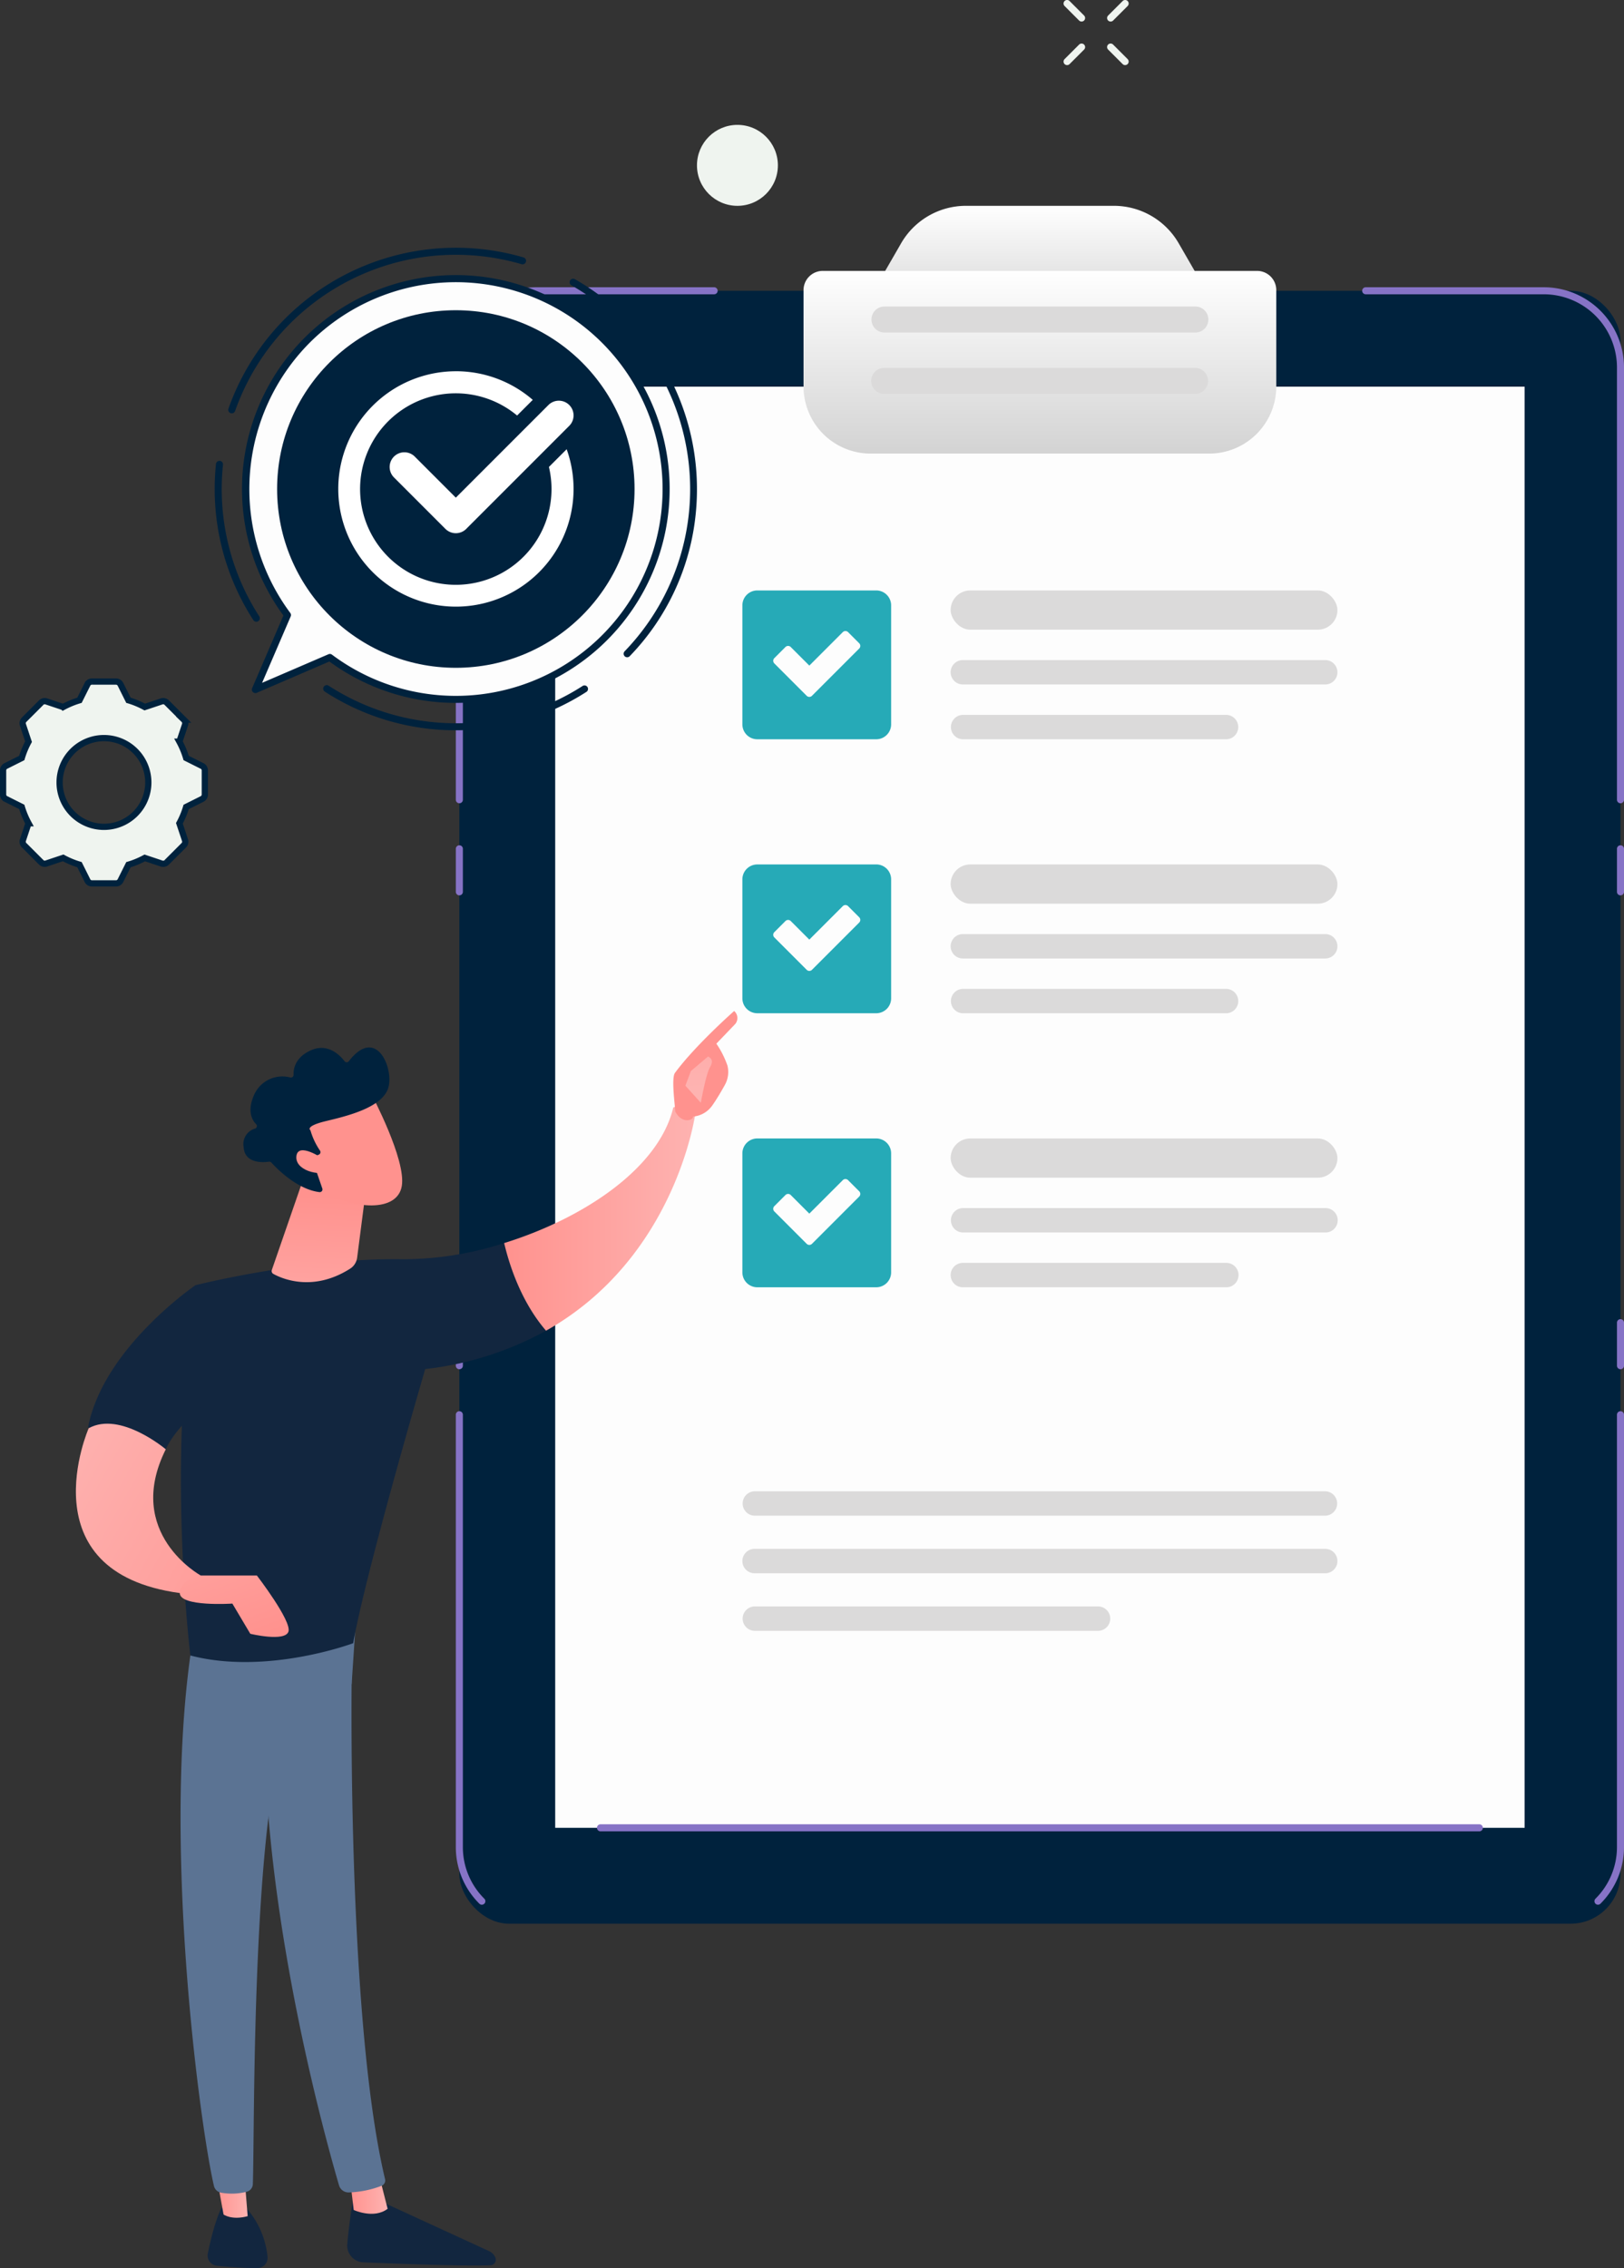 <svg xmlns="http://www.w3.org/2000/svg" xmlns:xlink="http://www.w3.org/1999/xlink" width="260.457" height="363.611" viewBox="0 0 260.457 363.611">
  <rect x="0" y="0" width="260.457" height="363.611" fill="#333333" stroke="none"/>
  <defs>
    <linearGradient id="linear-gradient" x1="0.5" x2="0.5" y2="1" gradientUnits="objectBoundingBox">
      <stop offset="0" stop-color="#fff"/>
      <stop offset="1" stop-color="#d3d3d3"/>
    </linearGradient>
    <linearGradient id="linear-gradient-3" y1="0.5" x2="1" y2="0.5" gradientUnits="objectBoundingBox">
      <stop offset="0" stop-color="#ff928e"/>
      <stop offset="1" stop-color="#feb3b1"/>
    </linearGradient>
    <linearGradient id="linear-gradient-6" x1="294.087" y1="1.605" x2="296.088" y2="4.278" xlink:href="#linear-gradient-3"/>
    <linearGradient id="linear-gradient-7" x1="0.439" y1="-3.503" x2="0.505" y2="0.689" xlink:href="#linear-gradient-3"/>
    <linearGradient id="linear-gradient-8" x1="0.511" y1="0.146" x2="0.456" y2="1.705" xlink:href="#linear-gradient-3"/>
    <linearGradient id="linear-gradient-9" x1="-47.545" y1="17.427" x2="-48.867" y2="15.942" xlink:href="#linear-gradient-3"/>
    <linearGradient id="linear-gradient-10" x1="-155.484" y1="82.575" x2="-159.791" y2="75.375" xlink:href="#linear-gradient-3"/>
    <linearGradient id="linear-gradient-11" x1="1.66" y1="1.186" x2="0.085" y2="0.256" xlink:href="#linear-gradient-3"/>
    <linearGradient id="linear-gradient-12" x1="0.892" y1="0.928" x2="-0.916" y2="-1.638" xlink:href="#linear-gradient-3"/>
  </defs>
  <g id="Grupo_64235" data-name="Grupo 64235" transform="translate(-1298.469 -210.368)">
    <g id="Grupo_47019" data-name="Grupo 47019" transform="translate(1371.574 243.366)">
      <path id="Trazado_97725" data-name="Trazado 97725" d="M1960.26,550.706l-6.894,11.942h58.472l-6.895-11.942a12.011,12.011,0,0,0-10.651-6.149h-23.382A12.012,12.012,0,0,0,1960.26,550.706Z" transform="translate(-1888.927 -544.557)" fill-rule="evenodd" fill="url(#linear-gradient)"/>
      <rect id="Rectángulo_28316" data-name="Rectángulo 28316" width="186.223" height="261.786" rx="8" transform="translate(0.564 13.618)" fill="#00223d"/>
      <rect id="Rectángulo_28317" data-name="Rectángulo 28317" width="155.477" height="231.04" transform="translate(15.937 28.991)" fill="#fdfdfd"/>
      <path id="Trazado_97726" data-name="Trazado 97726" d="M1983.076,603.095v15.484a10.758,10.758,0,0,1-10.727,10.727h-54.364a10.758,10.758,0,0,1-10.727-10.727V603.095a3.081,3.081,0,0,1,3.075-3.075H1980A3.081,3.081,0,0,1,1983.076,603.095Z" transform="translate(-1851.492 -589.588)" fill-rule="evenodd" fill="url(#linear-gradient)"/>
      <path id="Trazado_97727" data-name="Trazado 97727" d="M1967.253,634.558a2.083,2.083,0,0,1,0-4.166h49.866a2.083,2.083,0,0,1,0,4.166Z" transform="translate(-1898.51 -614.247)" fill="#dbdada" fill-rule="evenodd"/>
      <path id="Trazado_97728" data-name="Trazado 97728" d="M1967.253,686.891a2.083,2.083,0,1,1,0-4.165h49.866a2.083,2.083,0,0,1,0,4.165Z" transform="translate(-1898.51 -656.738)" fill="#dbdada" fill-rule="evenodd"/>
      <g id="Grupo_47018" data-name="Grupo 47018" transform="translate(45.958 61.66)">
        <g id="Grupo_47014" data-name="Grupo 47014" transform="translate(0 144.421)">
          <path id="Trazado_97729" data-name="Trazado 97729" d="M1857.06,1640.216h91.525a1.956,1.956,0,0,1,0,3.911H1857.06a1.956,1.956,0,0,1,0-3.911Z" transform="translate(-1855.105 -1640.216)" fill="#dbdada" fill-rule="evenodd"/>
          <path id="Trazado_97730" data-name="Trazado 97730" d="M1857.06,1689.286h91.525a1.955,1.955,0,0,1,0,3.911H1857.06a1.955,1.955,0,0,1,0-3.911Z" transform="translate(-1855.105 -1680.057)" fill="#dbdada" fill-rule="evenodd"/>
          <path id="Trazado_97731" data-name="Trazado 97731" d="M1857.06,1738.353h55.13a1.956,1.956,0,0,1,0,3.911h-55.13a1.956,1.956,0,0,1,0-3.911Z" transform="translate(-1855.105 -1719.894)" fill="#dbdada" fill-rule="evenodd"/>
        </g>
        <g id="Grupo_47015" data-name="Grupo 47015" transform="translate(0 87.856)">
          <path id="Trazado_97732" data-name="Trazado 97732" d="M1860.227,1350.338l1.79-1.79a.6.6,0,0,1,.843,0l2.983,2.983,5.368-5.368a.6.6,0,0,1,.844,0l1.789,1.789a.6.6,0,0,1,0,.843l-7.579,7.58a.6.6,0,0,1-.844,0l-5.193-5.194a.6.6,0,0,1,0-.844Zm-2.735-10.855a2.393,2.393,0,0,0-2.386,2.385v19.087a2.393,2.393,0,0,0,2.386,2.386h19.086a2.393,2.393,0,0,0,2.386-2.386v-19.087a2.392,2.392,0,0,0-2.386-2.385Z" transform="translate(-1855.106 -1339.482)" fill="#26aab7" fill-rule="evenodd"/>
          <rect id="Rectángulo_28318" data-name="Rectángulo 28318" width="62.033" height="6.291" rx="3.145" transform="translate(33.402)" fill="#dbdada"/>
          <path id="Trazado_97733" data-name="Trazado 97733" d="M2034.649,1398.833h58.122a1.956,1.956,0,1,1,0,3.911h-58.122a1.956,1.956,0,0,1,0-3.911Z" transform="translate(-1999.292 -1387.669)" fill="#dbdada" fill-rule="evenodd"/>
          <path id="Trazado_97734" data-name="Trazado 97734" d="M2034.649,1445.535h42.259a1.955,1.955,0,0,1,0,3.911h-42.259a1.955,1.955,0,1,1,0-3.911Z" transform="translate(-1999.292 -1425.588)" fill="#dbdada" fill-rule="evenodd"/>
        </g>
        <g id="Grupo_47016" data-name="Grupo 47016" transform="translate(0 43.928)">
          <path id="Trazado_97735" data-name="Trazado 97735" d="M1860.227,1116.788l1.79-1.789a.6.6,0,0,1,.843,0l2.983,2.982,5.368-5.368a.6.6,0,0,1,.844,0l1.789,1.789a.6.6,0,0,1,0,.843l-7.579,7.58a.6.6,0,0,1-.844,0l-5.193-5.194a.6.6,0,0,1,0-.843Zm-2.735-10.856a2.393,2.393,0,0,0-2.386,2.386V1127.4a2.393,2.393,0,0,0,2.386,2.386h19.086a2.393,2.393,0,0,0,2.386-2.386v-19.087a2.392,2.392,0,0,0-2.386-2.386Z" transform="translate(-1855.106 -1105.932)" fill="#26aab7" fill-rule="evenodd"/>
          <rect id="Rectángulo_28319" data-name="Rectángulo 28319" width="62.033" height="6.291" rx="3.145" transform="translate(33.402)" fill="#dbdada"/>
          <path id="Trazado_97736" data-name="Trazado 97736" d="M2034.649,1165.284h58.122a1.955,1.955,0,1,1,0,3.911h-58.122a1.955,1.955,0,1,1,0-3.911Z" transform="translate(-1999.292 -1154.121)" fill="#dbdada" fill-rule="evenodd"/>
          <path id="Trazado_97737" data-name="Trazado 97737" d="M2034.649,1211.985h42.259a1.956,1.956,0,0,1,0,3.911h-42.259a1.956,1.956,0,0,1,0-3.911Z" transform="translate(-1999.292 -1192.037)" fill="#dbdada" fill-rule="evenodd"/>
        </g>
        <g id="Grupo_47017" data-name="Grupo 47017" transform="translate(0)">
          <path id="Trazado_97738" data-name="Trazado 97738" d="M1860.227,883.239l1.79-1.789a.6.6,0,0,1,.843,0l2.983,2.982,5.368-5.368a.6.6,0,0,1,.844,0l1.789,1.789a.6.6,0,0,1,0,.844l-7.579,7.579a.6.6,0,0,1-.844,0l-5.193-5.194a.6.6,0,0,1,0-.843Zm-2.735-10.856a2.393,2.393,0,0,0-2.386,2.386v19.087a2.393,2.393,0,0,0,2.386,2.386h19.086a2.393,2.393,0,0,0,2.386-2.386V874.769a2.393,2.393,0,0,0-2.386-2.386Z" transform="translate(-1855.106 -872.383)" fill="#26aab7" fill-rule="evenodd"/>
          <rect id="Rectángulo_28320" data-name="Rectángulo 28320" width="62.033" height="6.291" rx="3.145" transform="translate(33.402)" fill="#dbdada"/>
          <path id="Trazado_97739" data-name="Trazado 97739" d="M2034.649,931.734h58.122a1.955,1.955,0,1,1,0,3.911h-58.122a1.955,1.955,0,1,1,0-3.911Z" transform="translate(-1999.292 -920.571)" fill="#dbdada" fill-rule="evenodd"/>
          <path id="Trazado_97740" data-name="Trazado 97740" d="M2034.649,978.436h42.259a1.956,1.956,0,0,1,0,3.911h-42.259a1.956,1.956,0,0,1,0-3.911Z" transform="translate(-1999.292 -958.488)" fill="#dbdada" fill-rule="evenodd"/>
        </g>
      </g>
      <path id="Trazado_97741" data-name="Trazado 97741" d="M1872.633,1925.176H1731.686a.564.564,0,1,1,0-1.129h140.947a.564.564,0,1,1,0,1.129Z" transform="translate(-1708.483 -1664.58)" fill="#8673c6"/>
      <path id="Trazado_97742" data-name="Trazado 97742" d="M1793.942,873.265a.564.564,0,0,1-.4-.963,11.653,11.653,0,0,0,3.443-8.29v-69.3a.564.564,0,0,1,1.129,0v69.3a12.772,12.772,0,0,1-3.775,9.088A.562.562,0,0,1,1793.942,873.265Zm-179.005,0a.563.563,0,0,1-.4-.165,12.774,12.774,0,0,1-3.774-9.088v-69.3a.564.564,0,0,1,1.129,0v69.3a11.653,11.653,0,0,0,3.444,8.29.564.564,0,0,1-.4.963Zm182.614-85.846a.564.564,0,0,1-.564-.564v-6.9a.564.564,0,1,1,1.129,0v6.9A.564.564,0,0,1,1797.55,787.419Zm-186.223,0a.564.564,0,0,1-.564-.564v-6.9a.564.564,0,1,1,1.129,0v6.9A.564.564,0,0,1,1611.327,787.419Zm186.223-75.97a.564.564,0,0,1-.564-.564v-6.9a.564.564,0,0,1,1.129,0v6.9A.564.564,0,0,1,1797.55,711.448Zm-186.223,0a.564.564,0,0,1-.564-.564v-6.9a.564.564,0,1,1,1.129,0v6.9A.564.564,0,0,1,1611.327,711.448Zm186.223-14.764a.564.564,0,0,1-.564-.564v-69.3a11.747,11.747,0,0,0-11.734-11.734h-28.563a.564.564,0,0,1,0-1.128h28.563a12.878,12.878,0,0,1,12.863,12.862v69.3A.564.564,0,0,1,1797.55,696.685Zm-186.223,0a.564.564,0,0,1-.564-.564v-69.3a12.877,12.877,0,0,1,12.863-12.862h28.563a.564.564,0,0,1,0,1.128h-28.563a11.748,11.748,0,0,0-11.734,11.734v69.3A.564.564,0,0,1,1611.327,696.685Z" transform="translate(-1610.763 -600.906)" fill="#8673c6"/>
    </g>
    <g id="Grupo_47021" data-name="Grupo 47021" transform="translate(1332.9 250.089)">
      <g id="Grupo_47020" data-name="Grupo 47020" transform="translate(4.389 4.406)">
        <path id="Trazado_97743" data-name="Trazado 97743" d="M1397.687,213.715a33.724,33.724,0,0,1-44.048,50.85l-11.948,5.146,5.146-11.948a33.724,33.724,0,0,1,50.85-44.048Z" transform="translate(-1339.555 -203.29)" fill="#fdfdfd" fill-rule="evenodd"/>
        <path id="Trazado_97744" data-name="Trazado 97744" d="M1371.411,269.481a34.252,34.252,0,0,1-20.283-6.635l-11.649,5.017a.564.564,0,0,1-.741-.742l5.017-11.649a34.292,34.292,0,1,1,29.959,13.931Q1372.56,269.481,1371.411,269.481Zm-20.208-7.846a.565.565,0,0,1,.339.113,33.16,33.16,0,1,0-3.583-50,33.3,33.3,0,0,0-3.106,43.311.564.564,0,0,1,.067.562l-4.585,10.645,10.646-4.585A.562.562,0,0,1,1351.2,261.635Z" transform="translate(-1337.12 -200.923)" fill="#00223d"/>
      </g>
      <circle id="Elipse_3890" data-name="Elipse 3890" cx="28.663" cy="28.663" r="28.663" transform="translate(10.012 10.014)" fill="#00223d"/>
      <path id="Trazado_97745" data-name="Trazado 97745" d="M1352.444,254.854a38.543,38.543,0,0,1-21-6.2.564.564,0,0,1,.615-.947,37.561,37.561,0,0,0,40.73.043.564.564,0,1,1,.611.949A38.67,38.67,0,0,1,1352.444,254.854Zm27.494-11.706a.564.564,0,0,1-.407-.956,37.452,37.452,0,0,0,4.718-46.016.564.564,0,1,1,.955-.6,38.854,38.854,0,0,1,5.751,24.341,38.257,38.257,0,0,1-10.61,23.059A.562.562,0,0,1,1379.938,243.148Zm-59.48-5.7a.564.564,0,0,1-.474-.257,38.713,38.713,0,0,1-5.991-25.027.564.564,0,1,1,1.122.117,37.58,37.58,0,0,0,5.816,24.3.564.564,0,0,1-.473.872Zm-3.933-33.407a.565.565,0,0,1-.532-.752,38.682,38.682,0,0,1,47.325-24.24.564.564,0,0,1-.316,1.083,37.554,37.554,0,0,0-45.945,23.532A.564.564,0,0,1,1316.525,204.041Zm62.681-14.45a.563.563,0,0,1-.4-.163,37.609,37.609,0,0,0-7.812-5.911.564.564,0,1,1,.558-.981,38.747,38.747,0,0,1,8.046,6.089.564.564,0,0,1-.4.966Z" transform="translate(-1313.784 -177.498)" fill="#00223d"/>
    </g>
    <circle id="Elipse_3891" data-name="Elipse 3891" cx="6.489" cy="6.489" r="6.489" transform="translate(1410.248 230.388)" fill="#eff4ef"/>
    <path id="Trazado_97751" data-name="Trazado 97751" d="M2584.324,1001.534a1.174,1.174,0,1,0,1.6-.43A1.175,1.175,0,0,0,2584.324,1001.534Z" transform="translate(-1029.507 -671.739)" fill="#00223d" fill-rule="evenodd"/>
    <path id="Trazado_97752" data-name="Trazado 97752" d="M2563.257,1080.164a1.175,1.175,0,1,0,1.174-1.174A1.174,1.174,0,0,0,2563.257,1080.164Z" transform="translate(-1012.53 -735.103)" fill="#00223d" fill-rule="evenodd"/>
    <path id="Trazado_97753" data-name="Trazado 97753" d="M2584.324,1158.794a1.174,1.174,0,1,0,.43-1.6A1.175,1.175,0,0,0,2584.324,1158.794Z" transform="translate(-1029.507 -798.467)" fill="#00223d" fill-rule="evenodd"/>
    <path id="Trazado_97762" data-name="Trazado 97762" d="M1903.711,295.711a7.114,7.114,0,1,0,7.114,7.114,7.114,7.114,0,0,0-7.114-7.114Zm-1.926-9.06h3.853a.792.792,0,0,1,.723.447l1.274,2.548a13.684,13.684,0,0,1,2.621,1.085l2.7-.9a.792.792,0,0,1,.828.2l1.362,1.362,1.362,1.362a.792.792,0,0,1,.2.827l-.9,2.7a13.616,13.616,0,0,1,1.085,2.621l2.548,1.274a.791.791,0,0,1,.447.723v3.852a.792.792,0,0,1-.447.723l-2.548,1.274a13.617,13.617,0,0,1-1.085,2.621l.9,2.7a.792.792,0,0,1-.2.828l-1.362,1.362-1.362,1.362a.793.793,0,0,1-.828.2l-2.7-.9a13.669,13.669,0,0,1-2.621,1.086l-1.274,2.548a.792.792,0,0,1-.723.447h-3.852a.792.792,0,0,1-.723-.447L1899.787,316a13.667,13.667,0,0,1-2.621-1.086l-2.7.9a.792.792,0,0,1-.827-.2l-1.362-1.362-1.362-1.362a.792.792,0,0,1-.2-.828l.9-2.7a13.653,13.653,0,0,1-1.086-2.62l-2.548-1.274a.792.792,0,0,1-.447-.723V300.9a.791.791,0,0,1,.447-.723l2.548-1.274a13.651,13.651,0,0,1,1.086-2.62l-.9-2.7a.793.793,0,0,1,.2-.827l1.362-1.362,1.362-1.362a.791.791,0,0,1,.827-.2l2.7.9a13.674,13.674,0,0,1,2.621-1.085l1.274-2.548A.792.792,0,0,1,1901.785,286.651Z" transform="translate(-588.569 32.986)" fill="#eff4ef" stroke="#00223d" stroke-width="1" fill-rule="evenodd"/>
    <path id="Trazado_97777" data-name="Trazado 97777" d="M1437.894,282.747a18.868,18.868,0,1,0,17.776,12.5l-2.844,2.844a15.35,15.35,0,1,1-5.105-8.246l2.512-2.512a18.807,18.807,0,0,0-12.338-4.589Zm-9.93,17.01a2.36,2.36,0,0,1,3.338-3.337l6.593,6.592,14.853-14.853a2.36,2.36,0,1,1,3.338,3.338l-16.522,16.522a2.36,2.36,0,0,1-3.338,0Z" transform="translate(-66.32 -12.861)" fill="#fff" fill-rule="evenodd"/>
    <path id="Trazado_97778" data-name="Trazado 97778" d="M2222.984,239.957a.563.563,0,0,1-.4-.165l-2.328-2.328a.564.564,0,0,1,.8-.8l2.328,2.328a.564.564,0,0,1-.4.963Zm-9.31,0a.564.564,0,0,1-.4-.963l2.328-2.328a.564.564,0,1,1,.8.8l-2.328,2.328A.561.561,0,0,1,2213.674,239.957Zm2.327-6.983a.56.56,0,0,1-.4-.165l-2.328-2.328a.564.564,0,1,1,.8-.8l2.328,2.328a.564.564,0,0,1-.4.963Zm4.656,0a.564.564,0,0,1-.4-.963l2.328-2.328a.564.564,0,1,1,.8.8l-2.328,2.328A.563.563,0,0,1,2220.657,232.974Z" transform="translate(-744.066 -19.15)" fill="#eff4ef"/>
    <g id="Grupo_47028" data-name="Grupo 47028" transform="translate(1310.64 372.448)">
      <path id="Trazado_96247" data-name="Trazado 96247" d="M945.384,1485.612s-.7,3.961-1.043,7.881a2.7,2.7,0,0,0,2.584,2.926c5.221.218,16.388.641,20.4.462a.879.879,0,0,0,.774-1.2h0a1.966,1.966,0,0,0-1.007-1.06l-18.446-8.478Z" transform="translate(-900.815 -1295.806)" fill="#12263f"/>
      <path id="Trazado_96248" data-name="Trazado 96248" d="M946.042,1475.434l.562,4.737s3.231,1.5,5.438-.19L950.7,1474.7Z" transform="translate(-902.047 -1287.956)" fill="url(#linear-gradient-3)"/>
      <path id="Trazado_96249" data-name="Trazado 96249" d="M909.945,1159.647c-.243,1.237-1.3,61.733,5.163,88.844a.92.92,0,0,1-.54,1.07,16.012,16.012,0,0,1-5.266,1.071,1.586,1.586,0,0,1-1.572-1.137c-1.848-6.29-10.706-37.805-11.861-67.91-1.291-33.639,0-1.145,0-1.145l.757-20.794Z" transform="translate(-865.527 -1061.228)" fill="#5b7393"/>
      <path id="Trazado_96250" data-name="Trazado 96250" d="M866.688,1492.981s-1.113,2-2.191,7.312a1.648,1.648,0,0,0,1.45,1.974c1.724.17,4.378.388,6.5.373a1.643,1.643,0,0,0,1.627-1.833,13.861,13.861,0,0,0-3.235-7.6Z" transform="translate(-843.339 -1301.109)" fill="#12263f"/>
      <path id="Trazado_96251" data-name="Trazado 96251" d="M868.912,1470.534l1.313,7.164s1.3.966,3.867.266l-.627-7.708Z" transform="translate(-846.541 -1284.756)" fill="url(#linear-gradient-3)"/>
      <path id="Trazado_96252" data-name="Trazado 96252" d="M851.031,1157.68c-5.289,31.918,1.147,78.888,3.318,88.082a1.433,1.433,0,0,0,1.158,1.089,9.619,9.619,0,0,0,4.137-.165,1.313,1.313,0,0,0,.944-1.21c.291-7.432-.233-53.06,4.7-71.093a4.1,4.1,0,0,1,1.58-2.26l9.565-6.8.733-10.991Z" transform="translate(-832.208 -1057.405)" fill="#5b7393"/>
      <g id="Grupo_46179" data-name="Grupo 46179" transform="translate(16.848 15.25)">
        <path id="Trazado_96253" data-name="Trazado 96253" d="M884.888,943.908c-15.85-.262-33.338,4.161-33.338,4.161-4.724,27.567-.826,59.363-.826,59.363,12.27,3.218,26.112-1.967,26.112-1.967,2.04-11.522,11.555-43.95,11.555-43.95a52.21,52.21,0,0,0,19.377-6.149c-4.007-4.645-5.9-10.555-6.717-14.049A53.176,53.176,0,0,1,884.888,943.908Z" transform="translate(-849.213 -919.361)" fill="#12263f"/>
        <path id="Trazado_96254" data-name="Trazado 96254" d="M1064.763,864.206a3.033,3.033,0,0,0-3.528-.991c-2.332,9.853-14.562,17.841-27.126,21.746.821,3.494,2.71,9.4,6.717,14.049C1061.678,887.286,1064.763,864.206,1064.763,864.206Z" transform="translate(-982.271 -863.005)" fill="url(#linear-gradient-3)"/>
      </g>
      <g id="Grupo_46180" data-name="Grupo 46180" transform="translate(95.812)">
        <path id="Trazado_96255" data-name="Trazado 96255" d="M1134.013,825.54c.163.518-1.724,1.307-2.835-.811-.039-1.015-.656-5.365-.05-6.192,3.231-4.4,9.495-9.926,9.495-9.926a1.491,1.491,0,0,1,.186,2.071l-3.038,3.166a14.726,14.726,0,0,1,1.774,3.507,4.259,4.259,0,0,1-.425,3.134c-.534.961-1.261,2.21-1.949,3.188A4.2,4.2,0,0,1,1134.013,825.54Z" transform="translate(-1130.863 -808.611)" fill="url(#linear-gradient-6)"/>
        <path id="Trazado_96256" data-name="Trazado 96256" d="M1141.423,834.614l-2.769,2.347-.869,2.337,2.469,2.739s.83-4.637,1.447-5.641S1142,834.908,1141.423,834.614Z" transform="translate(-1135.844 -827.324)" fill="url(#linear-gradient-7)"/>
      </g>
      <path id="Trazado_96257" data-name="Trazado 96257" d="M819.381,980.748,813.3,965.4s-14.8,10.059-17.239,22.812a33.683,33.683,0,0,1,12.469,3.5C810.781,986.65,819.381,980.748,819.381,980.748Z" transform="translate(-794.116 -921.443)" fill="#12263f"/>
      <path id="Trazado_96258" data-name="Trazado 96258" d="M906.177,904.663l-5.043,14.585a.526.526,0,0,0,.24.633c1.374.76,6.327,2.957,12.3-.827a2.475,2.475,0,0,0,1.139-1.768l1.633-12.623Z" transform="translate(-869.708 -877.733)" fill="url(#linear-gradient-8)"/>
      <g id="Grupo_46181" data-name="Grupo 46181" transform="translate(26.898 5.845)">
        <path id="Trazado_96259" data-name="Trazado 96259" d="M925.156,856.492s5.538,10.424,4.828,14.635-7.573,3.908-13.566.488L912.23,860.36Z" transform="translate(-904.612 -848.912)" fill="url(#linear-gradient-9)"/>
        <path id="Trazado_96260" data-name="Trazado 96260" d="M897.129,846.633a.429.429,0,0,0,.188-.629,11.214,11.214,0,0,1-1.541-3.271s-1-.637,2.534-1.482,8.793-2.156,9.9-5.16c1.079-2.929-1.756-10.295-6.277-4.426a.429.429,0,0,1-.681,0c-.741-.965-2.69-2.967-5.4-1.753-2.532,1.136-2.817,2.991-2.782,3.926a.427.427,0,0,1-.506.437,4.954,4.954,0,0,0-5.785,2.7c-1.181,2.6-.413,4.065.285,4.783a.428.428,0,0,1-.183.711,2.579,2.579,0,0,0-1.819,2.942c.151,2.725,3.2,2.485,4.064,2.36a.43.43,0,0,1,.381.135c.744.823,4.095,4.318,7.721,4.739a.433.433,0,0,0,.455-.573l-1.569-4.562a.432.432,0,0,1,.234-.535Z" transform="translate(-885.058 -829.457)" fill="#00223d"/>
        <path id="Trazado_96261" data-name="Trazado 96261" d="M919.463,889.59s-3.943-2.706-4.231-.427,3.551,3.3,5.452,2.451Z" transform="translate(-906.761 -871.767)" fill="url(#linear-gradient-10)"/>
      </g>
      <path id="Trazado_96272" data-name="Trazado 96272" d="M791.169,1045.328s-10.119,23.047,14.615,26.421l3.373-2.811s-12.367-6.746-5.621-20.237C803.535,1048.7,796.228,1042.518,791.169,1045.328Z" transform="translate(-789.119 -978.435)" fill="url(#linear-gradient-11)"/>
      <path id="Trazado_96273" data-name="Trazado 96273" d="M851.931,1131.42h8.994s5.622,7.308,5.059,8.994-6.118.346-6.118.346l-2.876-4.843s-8.432.562-8.432-1.686S851.931,1131.42,851.931,1131.42Z" transform="translate(-831.894 -1040.916)" fill="url(#linear-gradient-12)"/>
    </g>
  </g>
</svg>
